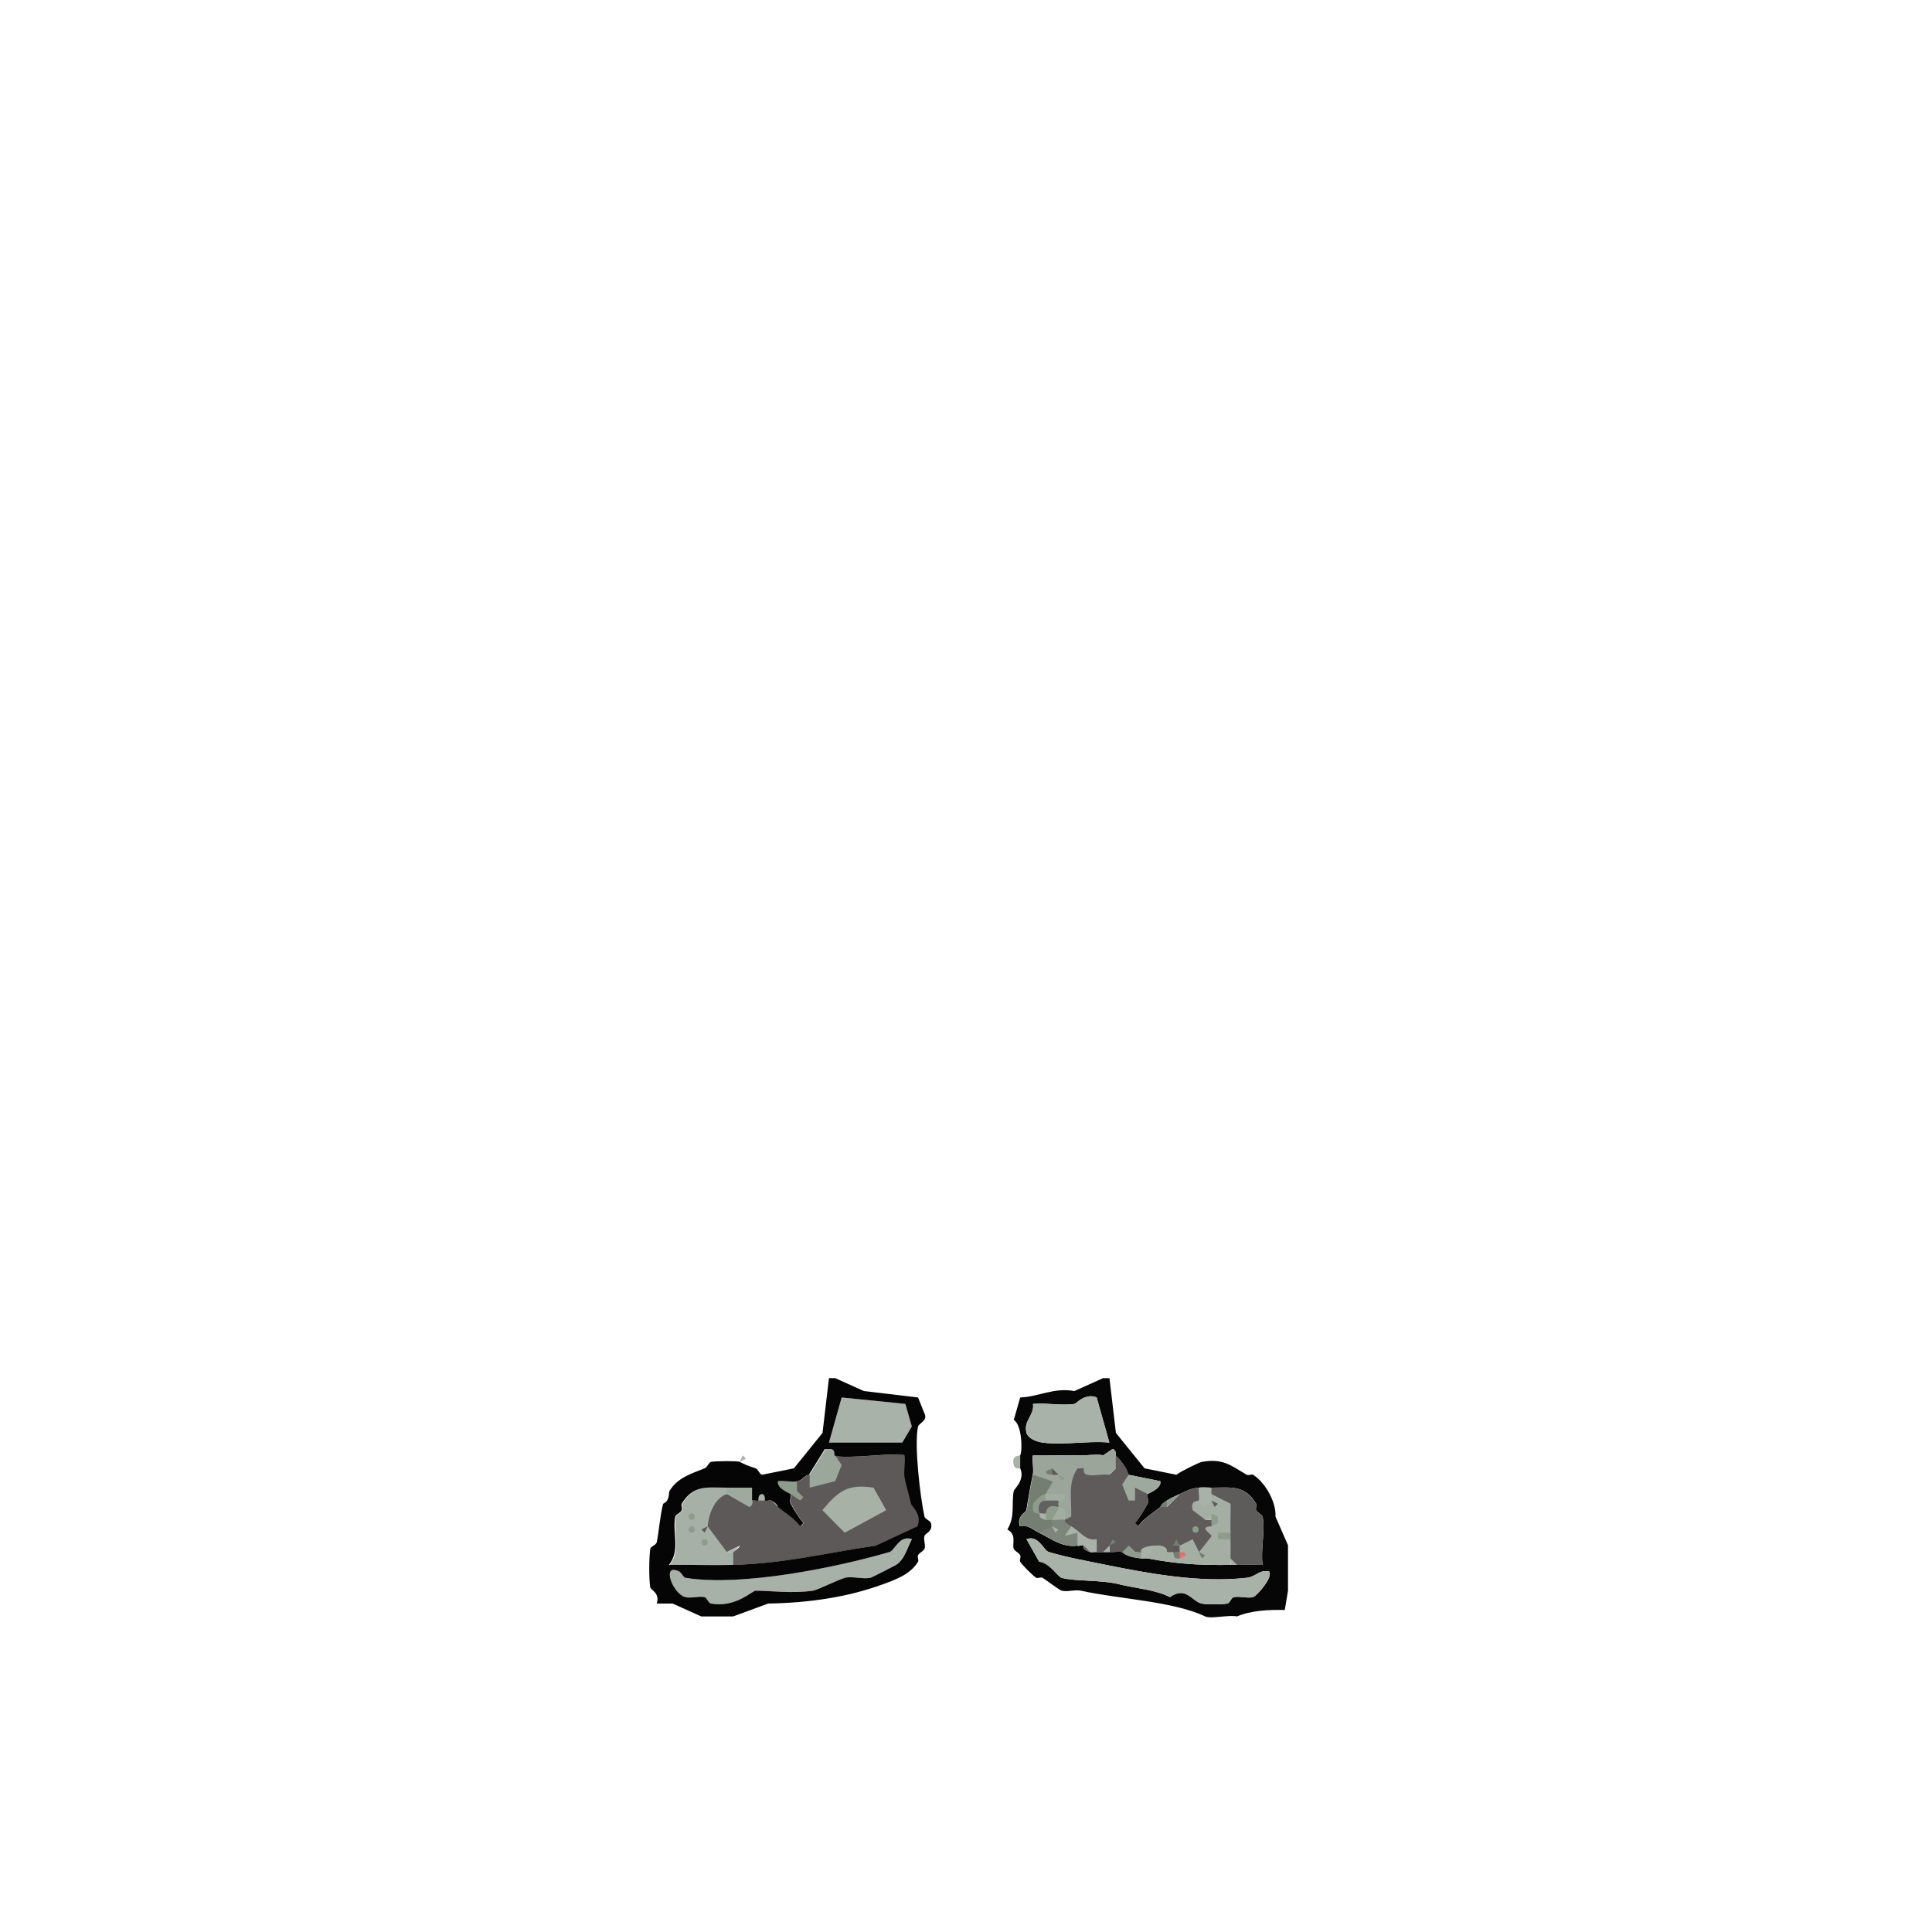 <?xml version="1.0" encoding="UTF-8"?>
<svg id="Layer_1_Image" data-name="Layer 1 Image" xmlns="http://www.w3.org/2000/svg" viewBox="0 0 108 108">
  <path d="M72,86.4v2.52l-.18,1.08c-.89-.02-1.87.02-2.67.36-.48-.1-1.47.15-1.78,0-1.78-.85-4.83-.97-6.95-1.44-.32-.07-.77.08-1.07,0-.15-.04-.83-.57-1.07-.72-.09-.06-.28.05-.36,0-.18-.12-.79-.72-.89-.9-.05-.08.05-.25,0-.36-.07-.15-.3-.22-.36-.36-.11-.28.19-.79-.36-1.08.45-.73.22-1.43.36-2.16.02-.1.65-.62.36-1.26-.28-.15-.25-.55,0-.72.15-.33.07-1.76-.36-1.98l.36-1.26c1.04-.04,1.87-.57,3.03-.36l1.6-.72h.36l.36,3.06,1.6,1.98,1.78.36c.24-.19,1.29-.7,1.43-.72,1.15-.21,1.61.19,2.5.72.09.06.28-.05.36,0,.7.45,1.3,1.55,1.25,2.34l.71,1.62ZM61.31,78.12c-.65-.27-1.14.34-1.25.36-.71.11-1.58-.07-2.32,0,.1.63-.55.94-.36,1.62.09.31.54.49.89.54,1.15.16,2.55-.11,3.74,0l-.71-2.52ZM61.66,81.36c-.22-.1-1.02.02-1.43,0-.47-.02-.96-.01-1.43,0-.35.01-.72,0-1.07,0-.04.35.07.77,0,1.08-.15.7-.23,1.25-.36,1.98-.03.14-.55.32-.36.9.45-.11.68.17,1.07.36.71.35,1.33.85,2.14.72.05.06.28-.06.36,0,.02.02-.13.23.36.36.1.03.23-.02.36,0,.12.01.24,0,.36,0s.24,0,.36,0c.23.01.5-.04.71,0,.06.01.12.26,1.07.36.12.01.24-.02.36,0,1.7.31,2.79.38,4.63.36.12,0,.24,0,.36,0,.47-.01.95,0,1.43,0-.12-.82.16-1.96,0-2.7-.03-.13-.29-.2-.36-.36-.05-.11.05-.28,0-.36-.63-1.07-1.42-.9-2.5-.9-.23,0-.48-.03-.71,0-.57.07-.61.17-1.07.36-.23.1-.51.23-.71.36-.38.24-.34.34-.36.36-.43.35-.91.62-1.25,1.08l-.18-.18c.26-.3.52-.73.71-1.08.09-.17-.06-.44,0-.54.03-.04.79-.3.71-.72l-1.78-.36c-.14-.47-.44-.8-.71-1.08-.01-.01.06-.3-.18-.36l-.53.36ZM70.93,87.84c-.56-.1-.69.3-1.25.36-2.58.3-5.52-.25-7.84-.72-1.07-.22-2.08-.39-3.21-.72-.3-.09-.56-.97-1.25-.72l.71,1.26c.58.05,1.04.84,1.25.9.74.21,2.16.1,3.21.36.91.23,2.04.3,2.85.72.9-.64,1.22.24,1.78.36.29.06,1.12.06,1.43,0,.13-.02.22-.33.36-.36.32-.07.77.08,1.07,0,.24-.07,1.18-1.18.89-1.44Z" style="fill: #060606;"/>
  <path d="M57.03,82.08s-.3.07-.36-.18c-.15-.6.34-.51.36-.54v.72Z" style="fill: #a8b2a8;"/>
  <polygon points="41.35 81.72 41.52 81.36 41.7 81.54 41.35 81.72" style="fill: #a8b2a8;"/>
  <path d="M63.09,82.44c.75.32,1.11.68,1.07,1.08-.06.1.09.37,0,.54-.19.35-.46.78-.71,1.08l.18.18c.34-.46.82-.73,1.25-1.08h.36l.71-.72c.46-.19.49-.29,1.07-.36.55-.04.51.54,0,.72-.25.34-.08.54.49.58l-.13.5h.36c.24.09.23.21,0,.36l.13.53c.11-1.66.71,1.78-.84.91-.36.26-.71.14-1.07-.36-.14-.17-.26-.17-.36,0,.24.08.23.2,0,.36-.1.31-.22.3-.36,0l-.36-.36c-.12.3-.24.3-.36,0-.26.32-.5.44-.71.36-.11.22-.23.22-.36,0l-.36-.36c.45.45.25.5-.36.36-.22-.04-.48.01-.71,0v-.36q.17-.18,0,0c-.05.21-.12.36-.36.36-.12,0-.24.01-.36,0-.54-.44-1.15-.95-1.43-1.44-.52.55-.77.31-.36-.36.34-.48.14-1.36-.33-1.54-.08-.98.27-1.43,1.05-1.34.12-.23.24-.23.36,0,.72-.32,1.2-.2,1.43.36l.36-.36c-.95-.07-.95-.31,0-.72.27.28.57.61.71,1.08Z" style="fill: #5e5b5a;"/>
  <path d="M70.93,87.84c.29.26-.65,1.37-.89,1.44-.3.08-.75-.07-1.07,0-.14.03-.22.34-.36.36-.31.06-1.13.06-1.43,0-.56-.12-.88-1-1.78-.36-.82-.42-1.94-.49-2.85-.72-1.04-.26-2.46-.15-3.21-.36-.21-.06-.67-.85-1.25-.9l-.71-1.26c.69-.25.95.63,1.25.72,1.13.33,2.14.5,3.21.72,2.32.47,5.26,1.02,7.84.72.55-.06.68-.46,1.25-.36Z" style="fill: #a8b2a8;"/>
  <path d="M61.31,78.12l.71,2.52c-1.19-.11-2.59.16-3.74,0-.35-.05-.8-.23-.89-.54-.2-.68.46-.99.36-1.62.74-.07,1.6.11,2.32,0,.1-.02.6-.63,1.25-.36Z" style="fill: #a8b2a8;"/>
  <path d="M68.79,85.68c-.19.16-.19.28,0,.36,1.03.03.96.84,0,1.08v.36c-1.84.02-2.93-.05-4.63-.36-.35-.23,0-.57.36-.72.1,0,.26-.02.36,0l.36.36c.11.03.25-.03.36,0l.36.36v-.36c-.23-.11-.23-.23,0-.36l.71-.36.36.72q.17.17,0,0l.71-.9-.36-.36c-.02-.22.34-.16.36-.18.22-.31.23-.41,0-.72-.05.21-.12.36-.36.36l-.71-.54c-.16-.59.34-.5.36-.54.27-.2.51-.2.71,0q.17.17,0,0c-.31-.1-.31-.22,0-.36,1.56-.47,2.62,1.3,1.07,2.16Z" style="fill: #a4aea3;"/>
  <path d="M67.72,83.16c1.07,0,1.86-.17,2.5.9.05.08-.05.25,0,.36.07.16.33.23.36.36.16.74-.12,1.88,0,2.7-.47,0-.95-.01-1.43,0-.21-.05-.36-.12-.36-.36v-1.08c-.32-.07-.3-.19,0-.36-.03-.54.02-1.08,0-1.62l-1.07-.54c-.31-.1-.31-.22,0-.36Z" style="fill: #5e5c5a;"/>
  <path d="M58.81,81.36c.82.08,1.29.32,1.43.72-.57.81-.32,1.72-.36,2.7l-.36.18c-.34,0-.41-.4-.36-.72-.33-.12-.33-.24,0-.36.24-.14,0-.26-.71-.36-.54-.21-.78-.57-.71-1.08.07-.31-.04-.73,0-1.08.35,0,.72.01,1.07,0Z" style="fill: #9ba59a;"/>
  <path d="M57.74,82.44l1.07.36c.09.08-.25.46-.36.72-.57.44-.69.8-.36,1.08l.36.36c.11-.31.23-.31.36,0,.31.1.3.22,0,.36.4.47.16.59-.71.36-.38-.19-.62-.47-1.07-.36-.2-.58.33-.76.36-.9.13-.73.2-1.28.36-1.98Z" style="fill: #747e71;"/>
  <path d="M61.66,81.36h.71v.72l-.36.36c-.39-.05-.9.09-1.25,0-.24-.06-.16-.35-.18-.36-.41-.17-.75-.39-.36-.72.4.02,1.21-.1,1.43,0Z" style="fill: #9ba59a;"/>
  <path d="M59.52,84.96s-.08.11.36.36c.87.67.98,1.03.36,1.08-.81.13-1.43-.37-2.14-.72l.71-.36q.17.17,0,0c.06-.05-.05-.25,0-.36.36-.35.56-.52.71,0Z" style="fill: #7e867b;"/>
  <path d="M63.09,82.44l1.78.36c.08.42-.68.68-.71.72l-.71-.36v.72h-.36l-.36-.9.36-.54Z" style="fill: #9ea99e;"/>
  <path d="M60.24,81.36l.36.72c-.1-.04-.25.04-.36,0-.44-.15-.65-.53-1.25-.36l-.18-.36c.47-.01.96-.02,1.43,0Z" style="fill: #9ba49a;"/>
  <path d="M63.45,86.76c.12-.03.27.04.36,0,.3.1.29.22,0,.36-.95-.1-1.01-.35-1.07-.36l.36-.36.36.36Z" style="fill: #8e9c8c;"/>
  <path d="M67.72,83.16v.72l-.53.36-.18-.36c.06-.15-.03-.49,0-.72.23-.03.48,0,.71,0Z" style="fill: #a8b2a8;"/>
  <path d="M59.88,85.32c.57.33.8.83,1.43.72v.72c-.12-.02-.25.03-.36,0l-.36-.36c-.07-.06-.31.06-.36,0v-.72l-.71.18.36-.54Z" style="fill: #a8b2a8;"/>
  <path d="M62.38,81.36l-.53.36c-.23.01-.16-.35-.18-.36l.53-.36c.24.06.16.35.18.36Z" style="fill: #9ba49a;"/>
  <path d="M65.23,84.24c-.17-.11-.16-.23,0-.36.2-.13.48-.26.71-.36l-.71.72Z" style="fill: #8e9c8c;"/>
  <path d="M65.23,84.24h-.36s-.02-.12.36-.36v.36Z" style="fill: #747e71;"/>
  <path d="M60.95,86.76c-.49-.13-.34-.34-.36-.36l.36.36Z" style="fill: #5e5b5a;"/>
  <path d="M62.02,86.76c-.12,0-.24,0-.36,0l.36-.36v.36Z" style="fill: #a8b2a8;"/>
  <path d="M64.51,86.4l-.36.72c-.11-.02-.24.01-.36,0v-.36s-.17-.28.71-.36Z" style="fill: #a8b2a8;"/>
  <path d="M69.15,87.48c-.12,0-.24,0-.36,0v-.36l.36.36Z" style="fill: #a8b2a8;"/>
  <path d="M46.69,81.36c.53.25,3.7-.22,3.92,0,.05.4-.07.89,0,1.26.06.3.24.99.36,1.44.05.18.62.58.36,1.26l-2.32,1.08c-2.76.4-5.09,1-8.02,1.08-.95-.11-.91-.45,0-.72.59-.44.47-.44-.36,0-.87.62-1.74-.69-1.07-1.44-1.35-.46-.17-2.28,1.07-1.8.46-.13.93-.01,1.43.36.09-.05.27.05.36,0,.11-.23.22-.23.36,0,.07.06.26-.05.36,0l.36.36c.43.35.91.62,1.25,1.08l.18-.18c-.26-.3-.52-.73-.71-1.08-.09-.17.06-.44,0-.54-.2-.56-.08-.8.36-.72.36-.07.41-.37.71-.36.39.5.87.14,1.43-1.08Z" style="fill: #5c5958;"/>
  <path d="M50.97,86.04c-.27.48-.4,1.13-.89,1.44-.1.06-1.35.7-1.43.72-.42.09-1.02-.1-1.43,0-.29.07-1.56.69-1.78.72-1.17.17-2.41,0-3.21,0-.19,0-1.13.97-2.5.72-.13-.02-.22-.33-.36-.36-.32-.07-.77.08-1.07,0-.72-.2-1.34-1.92-.36-1.44.16.08.24.34.36.36,3.13.51,8.46-.58,11.41-1.44.3-.09.56-.97,1.25-.72Z" style="fill: #a8b1a8;"/>
  <polygon points="50.61 78.48 50.97 79.74 50.44 80.64 46.34 80.64 47.05 78.12 50.61 78.48" style="fill: #a8b2a8;"/>
  <path d="M40.63,83.16c.31.1.31.22,0,.36-.69.22-1.02,1.16-1.07,1.8q-.17.18,0,0l1.07,1.44h.36v.72c-1.18.03-2.38-.02-3.56,0,.67-.81.17-1.86.36-2.7.03-.13.29-.2.36-.36.05-.11-.05-.28,0-.36.63-1.07,1.42-.9,2.5-.9Z" style="fill: #a6b0a6;"/>
  <path d="M46.69,81.36l.36.54-.36.9-1.43.36v-.72l.89-1.44h.36c.24.06.16.35.18.36Z" style="fill: #9ba79a;"/>
  <path d="M40.63,83.16c.47,0,.95,0,1.43,0v.72s.06.3-.18.36l-1.25-.72v-.36Z" style="fill: #9faa9e;"/>
  <path d="M44.55,82.8v.54l.36.36-.18.18-.53-.36s-.79-.3-.71-.72c.35-.04.75.06,1.07,0Z" style="fill: #8e9c8c;"/>
  <path d="M43.49,84.24l-.36-.36c.43.24.34.34.36.36Z" style="fill: #8e9c8c;"/>
  <path d="M42.77,83.88h-.36s-.06-.3.18-.36c.23,0,.16.35.18.36Z" style="fill: #a8b2a8;"/>
  <path d="M67.72,85.32s0-.24,0-.36c-.17-.09-.15-.21,0-.36l.36.18v.36l-.36.18Z" style="fill: #8e9c8c;"/>
  <path d="M67.72,84.96h-.36l.36-.36c0,.12,0,.24,0,.36Z" style="fill: #a8b2a8;"/>
  <path d="M66.83,85.32c.23,0,.23.36,0,.36s-.23-.36,0-.36Z" style="fill: #8e9c8c;"/>
  <polygon points="62.02 86.4 62.2 86.04 62.38 86.22 62.02 86.4" style="fill: #747e71;"/>
  <path d="M65.94,86.4c-.1.24-.22.23-.36,0l.18-.36.18.36Z" style="fill: #747e71;"/>
  <path d="M63.45,86.76l-.36-.36.36.36Z" style="fill: #a8b2a8;"/>
  <path d="M62.02,82.44l.36-.36-.36.36Z" style="fill: #9ba49a;"/>
  <path d="M65.23,86.76l-.36-.36c.49.11.33.35.36.36Z" style="fill: #a8b2a8;"/>
  <path d="M65.94,86.76c-.1.23-.22.23-.36,0-.02-.11.02-.24,0-.36h.36v.36Z" style="fill: #5c5958;"/>
  <path d="M68.79,85.68c0,.12,0,.24,0,.36h-.71v-.36h.71Z" style="fill: #8e9c8c;"/>
  <path d="M65.94,87.12c-.34.04-.3-.12-.36-.36.11.03.24-.03.36,0,.23.11.22.23,0,.36Z" style="fill: #747e71;"/>
  <path d="M65.94,87.12v-.36c.14.03.29-.05.36.18l-.36.18Z" style="fill: #e36f6f;"/>
  <polygon points="67.01 86.76 67.37 86.94 67.19 87.12 67.01 86.76" style="fill: #747e71;"/>
  <polygon points="67.72 83.88 68.08 84.06 67.9 84.24 67.72 83.88" style="fill: #5e5c5a;"/>
  <path d="M59.17,83.88s-.02.34,0,.36c-.18.21-.45.37-.71.36-.12.2-.24.2-.36,0-.41-.29-.14-.89.36-.72.1-.32.54-.26.71,0Z" style="fill: #61625e;"/>
  <path d="M58.46,83.52c.31-.07.72.04,1.07,0,.06.41-.34.34-.36.36h-.71c-.24-.12-.24-.24,0-.36Z" style="fill: #a2ada2;"/>
  <path d="M59.52,84.96c-.18-.05-.48.03-.71,0-.25-.33-.03-.61.36-.72.05.06.56.01.36.72Z" style="fill: #a2ada2;"/>
  <polygon points="59.17 82.44 59.52 82.62 59.35 82.8 59.17 82.44" style="fill: #8e9c8c;"/>
  <path d="M58.81,82.44c-.13-.03-.29.05-.36-.18l.36-.18v.36Z" style="fill: #747e71;"/>
  <path d="M59.17,82.44c-.11-.02-.25.03-.36,0v-.36l.36.36Z" style="fill: #5c5958;"/>
  <path d="M59.17,84.24c.08.07-.24.47-.36.72-.12-.01-.25.03-.36,0-.2-.11-.2-.23,0-.36.05-.04,0-.57.71-.36Z" style="fill: #8e9c8c;"/>
  <path d="M58.46,83.88s-.54-.03-.36.72c-.01-.02-.3.06-.36-.18v-.36c.23-.23.36-.47.71-.54-.04.1.04.26,0,.36Z" style="fill: #8e9c8c;"/>
  <path d="M58.46,84.96c-.48-.11-.3-.29-.36-.36.12-.03.3.05.36,0v.36Z" style="fill: #a8b2a8;"/>
  <polygon points="58.81 85.32 59.17 85.5 58.99 85.68 58.81 85.32" style="fill: #a8b2a8;"/>
  <path d="M48.83,83.16l.71,1.26-2.32,1.26-1.25-1.26c.87-1.05,1.42-1.49,2.85-1.26Z" style="fill: #a7b1a6;"/>
  <polygon points="40.63 86.76 41.35 86.4 40.99 86.76 40.63 86.76" style="fill: #a8b2a8;"/>
  <path d="M46.69,77.04l1.6.72,3.03.36.36.9c.2.39-.32.55-.36.72-.23,1.03.13,4,.36,5.04.03.14.32.22.36.36.13.47-.3.55-.36.72-.07.23.08.52,0,.72-.06.14-.29.21-.36.36-.05.11.05.28,0,.36-.42.7-1.24,1-1.96,1.26-1.98.73-4.15,1.04-6.42,1.08l-1.96.72h-1.78l-1.6-.72h-.89c.2-.58-.33-.76-.36-.9-.08-.47-.07-1.67,0-2.16.02-.13.33-.22.36-.36.14-.69.18-1.47.36-2.16.4-.18.29-.61.36-.72.43-.73,1.23-.97,1.96-1.26.15-.06.23-.33.36-.36.24-.05,1.49-.06,1.6,0,.33.16.37.19.89.36.14.05.21.32.36.36l1.78-.36,1.6-1.98.36-3.06h.36ZM50.61,78.48l-3.56-.36-.71,2.52h4.1l.53-.9-.36-1.26ZM45.27,82.44c-.3-.01-.35.29-.71.36-.32.06-.72-.04-1.07,0-.08.42.68.68.71.72.06.1-.09.37,0,.54.19.35.46.78.71,1.08l-.18.18c-.34-.46-.82-.73-1.25-1.08-.02-.02.07-.12-.36-.36-.09-.05-.29.06-.36,0-.02-.01.05-.36-.18-.36-.24.06-.16.35-.18.36-.09.05-.27-.05-.36,0v-.72c-.47,0-.95,0-1.43,0-1.07,0-1.86-.17-2.5.9-.05.08.05.25,0,.36-.07.16-.33.23-.36.36-.19.84.31,1.89-.36,2.7,1.18-.02,2.38.03,3.56,0,2.93-.08,5.26-.68,8.02-1.08l2.32-1.08c.26-.68-.31-1.08-.36-1.26-.11-.45-.3-1.14-.36-1.44-.07-.37.05-.86,0-1.26-.22-.22-3.39.25-3.92,0-.02,0,.06-.3-.18-.36h-.36l-.89,1.44ZM50.97,86.04c-.69-.25-.95.63-1.25.72-2.95.86-8.27,1.95-11.41,1.44-.12-.02-.2-.28-.36-.36-.98-.48-.37,1.24.36,1.44.3.08.75-.07,1.07,0,.14.03.22.34.36.36,1.37.25,2.31-.72,2.5-.72.8,0,2.04.17,3.21,0,.22-.03,1.49-.65,1.78-.72.4-.1,1.01.09,1.43,0,.08-.02,1.33-.66,1.43-.72.49-.31.62-.96.89-1.44Z" style="fill: #050505;"/>
  <path d="M38.67,84.6c.23,0,.23.36,0,.36s-.23-.36,0-.36Z" style="fill: #8e9c8c;"/>
  <path d="M38.67,85.32c.23,0,.23.36,0,.36s-.23-.36,0-.36Z" style="fill: #8e9c8c;"/>
  <polygon points="39.56 85.32 39.39 85.68 39.21 85.5 39.56 85.32" style="fill: #5c5958;"/>
  <path d="M39.39,86.04c.23,0,.23.36,0,.36s-.23-.36,0-.36Z" style="fill: #8e9c8c;"/>
</svg>